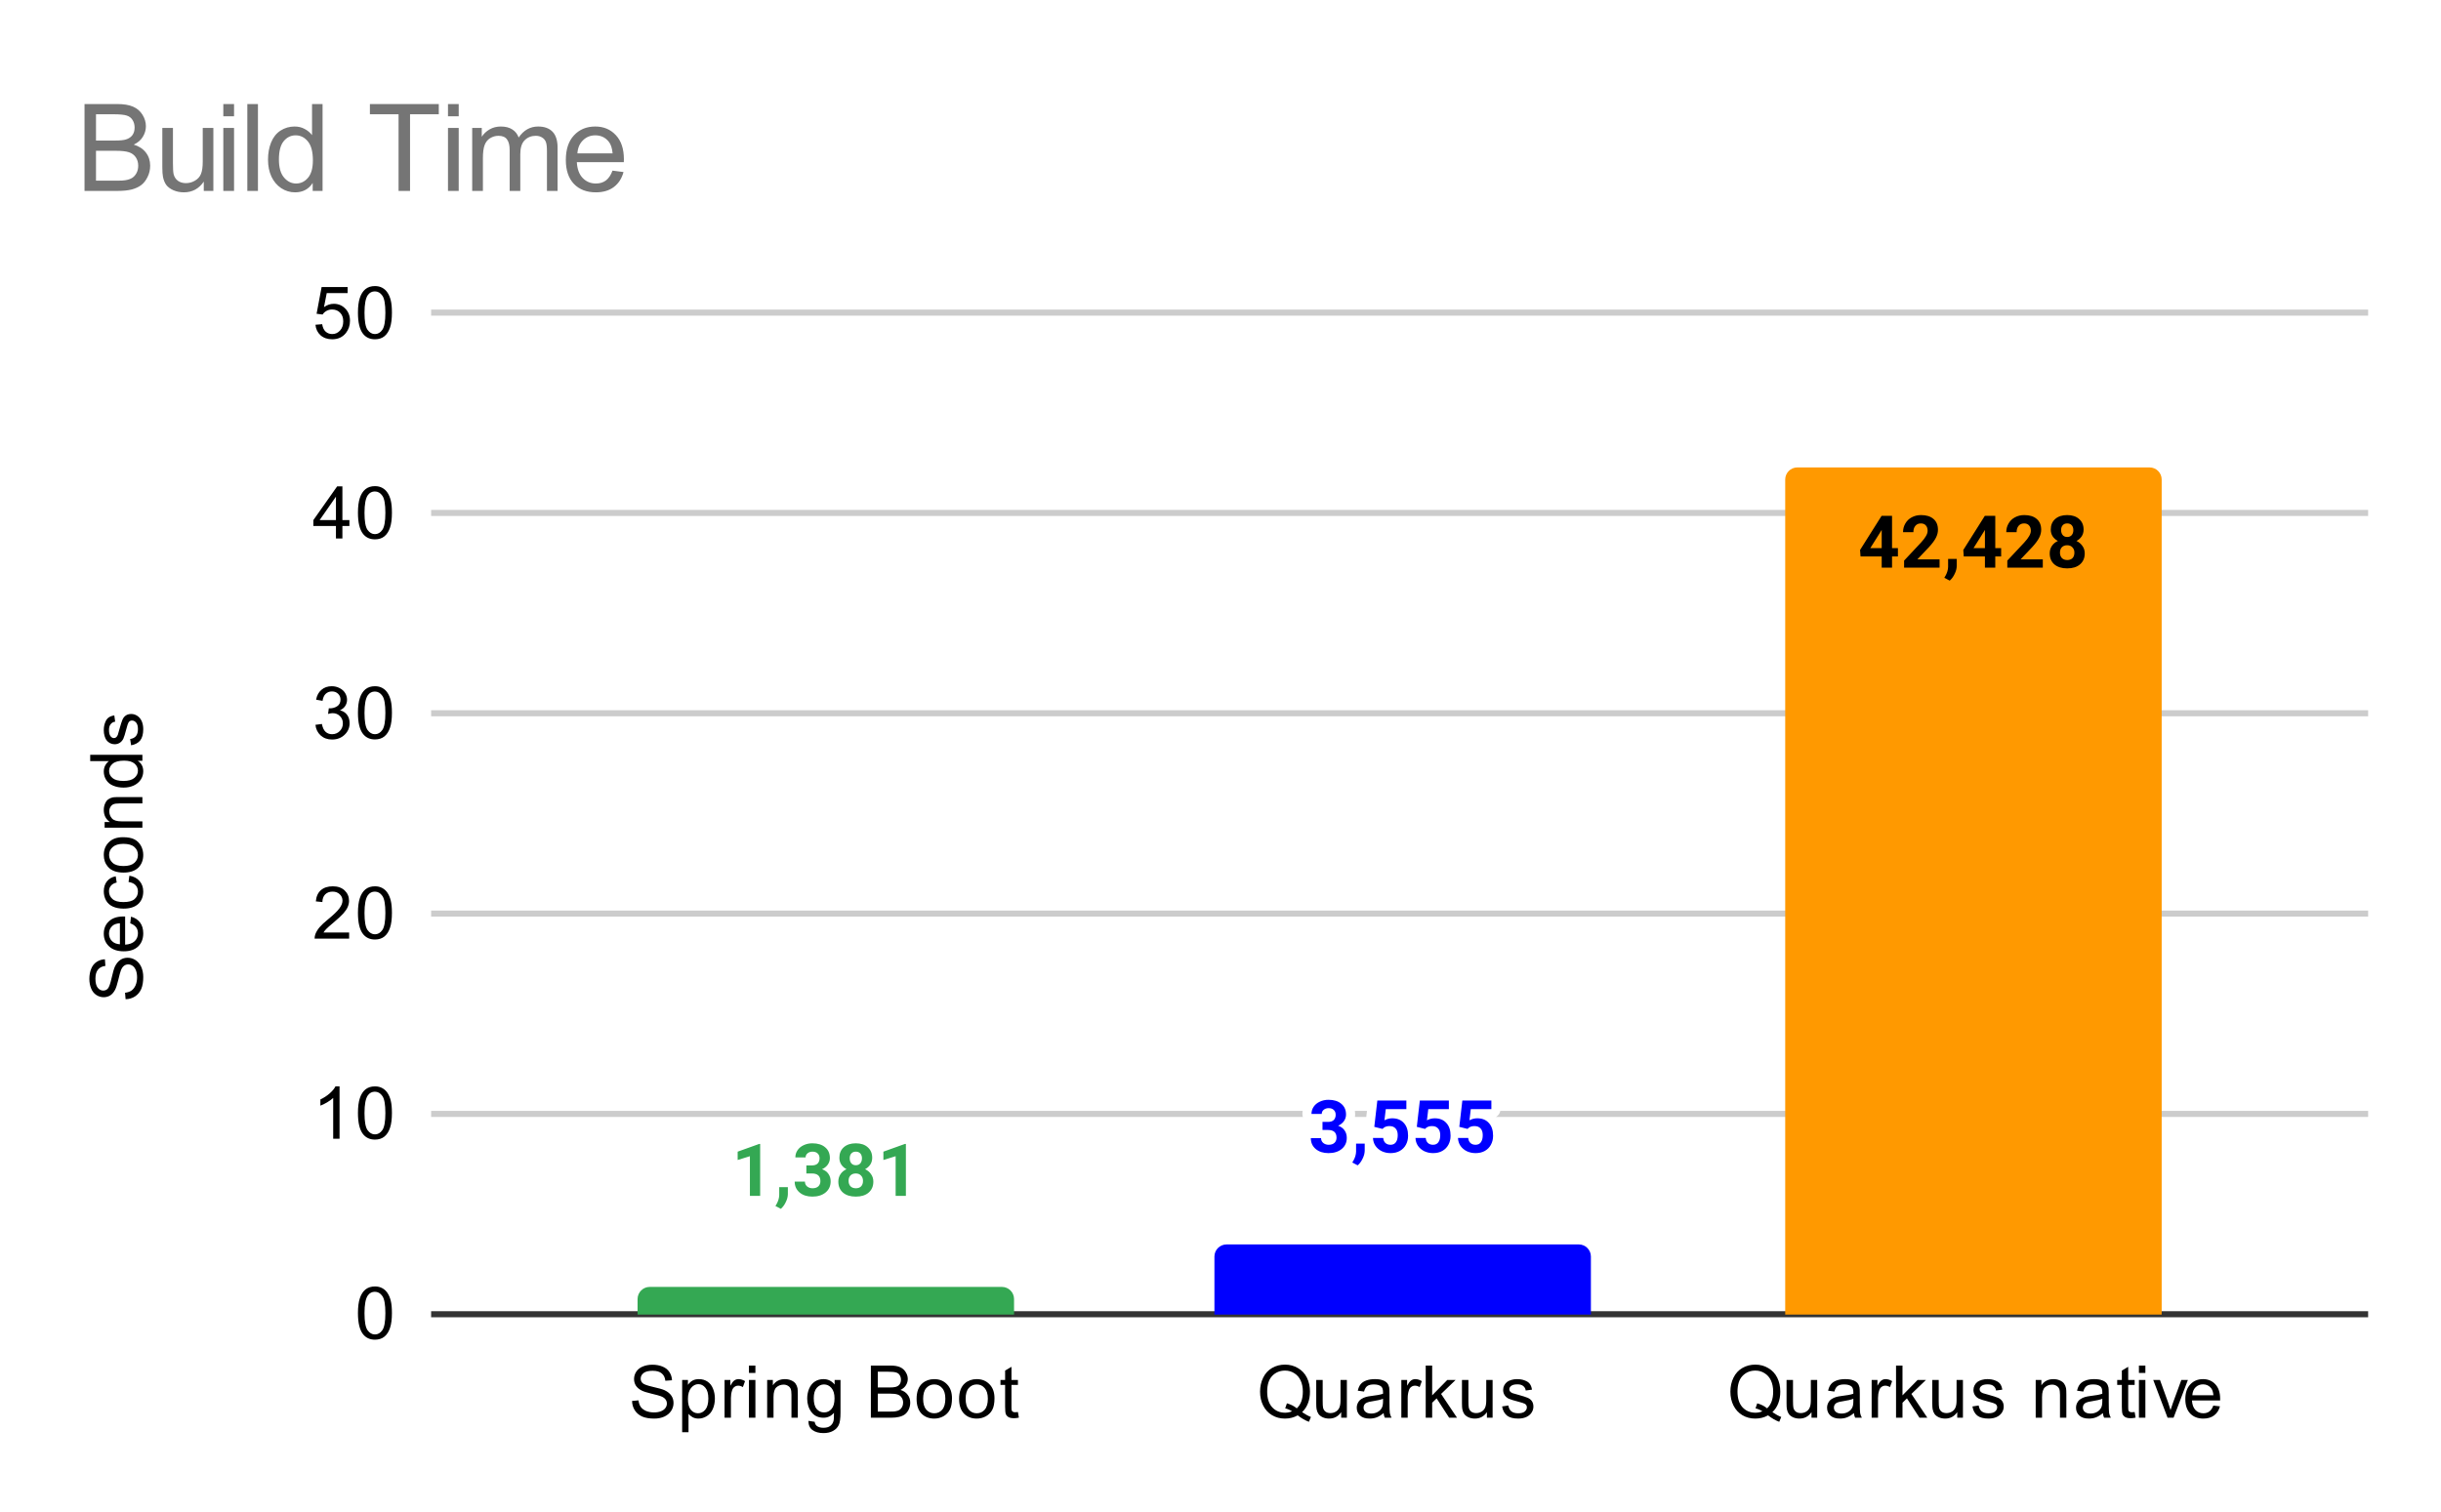 <svg version="1.1" viewBox="0.0 0.0 402.0 249.0" fill="none" stroke="none" stroke-linecap="square" stroke-miterlimit="10" width="402" height="249" xmlns:xlink="http://www.w3.org/1999/xlink" xmlns="http://www.w3.org/2000/svg"><path fill="#ffffff" d="M0 0L402.0 0L402.0 249.0L0 249.0L0 0Z" fill-rule="nonzero"/><path stroke="#333333" stroke-width="1.0" stroke-linecap="butt" d="M71.5 216.5L389.5 216.5" fill-rule="nonzero"/><path stroke="#cccccc" stroke-width="1.0" stroke-linecap="butt" d="M71.5 183.5L389.5 183.5" fill-rule="nonzero"/><path stroke="#cccccc" stroke-width="1.0" stroke-linecap="butt" d="M71.5 150.5L389.5 150.5" fill-rule="nonzero"/><path stroke="#cccccc" stroke-width="1.0" stroke-linecap="butt" d="M71.5 117.5L389.5 117.5" fill-rule="nonzero"/><path stroke="#cccccc" stroke-width="1.0" stroke-linecap="butt" d="M71.5 84.5L389.5 84.5" fill-rule="nonzero"/><path stroke="#cccccc" stroke-width="1.0" stroke-linecap="butt" d="M71.5 51.5L389.5 51.5" fill-rule="nonzero"/><clipPath id="id_0"><path d="M71.45 51.75L389.55 51.75L389.55 216.55L71.45 216.55L71.45 51.75Z" clip-rule="nonzero"/></clipPath><path stroke="#000000" stroke-width="2.0" stroke-linecap="butt" stroke-opacity="0.0" clip-path="url(#id_0)" d="M167.0 217.0L105.0 217.0L105.0 214.0C105.0 212.895 105.895 212.0 107.0 212.0L165.0 212.0C166.105 212.0 167.0 212.895 167.0 214.0Z" fill-rule="nonzero"/><path fill="#34a853" clip-path="url(#id_0)" d="M167.0 217.0L105.0 217.0L105.0 214.0C105.0 212.895 105.895 212.0 107.0 212.0L165.0 212.0C166.105 212.0 167.0 212.895 167.0 214.0Z" fill-rule="nonzero"/><path stroke="#000000" stroke-width="2.0" stroke-linecap="butt" stroke-opacity="0.0" clip-path="url(#id_0)" d="M262.0 217.0L200.0 217.0L200.0 207.0C200.0 205.895 200.895 205.0 202.0 205.0L260.0 205.0C261.105 205.0 262.0 205.895 262.0 207.0Z" fill-rule="nonzero"/><path fill="#0000ff" clip-path="url(#id_0)" d="M262.0 217.0L200.0 217.0L200.0 207.0C200.0 205.895 200.895 205.0 202.0 205.0L260.0 205.0C261.105 205.0 262.0 205.895 262.0 207.0Z" fill-rule="nonzero"/><path stroke="#000000" stroke-width="2.0" stroke-linecap="butt" stroke-opacity="0.0" clip-path="url(#id_0)" d="M356.0 217.0L294.0 217.0L294.0 79.0C294.0 77.895 294.895 77.0 296.0 77.0L354.0 77.0C355.105 77.0 356.0 77.895 356.0 79.0Z" fill-rule="nonzero"/><path fill="#ff9900" clip-path="url(#id_0)" d="M356.0 217.0L294.0 217.0L294.0 79.0C294.0 77.895 294.895 77.0 296.0 77.0L354.0 77.0C355.105 77.0 356.0 77.895 356.0 79.0Z" fill-rule="nonzero"/><path stroke="#ffffff" stroke-width="3.0" stroke-linejoin="round" stroke-linecap="round" d="M125.188 196.998L123.5 196.998L123.5 190.467L121.484 191.092L121.484 189.717L125.016 188.451L125.188 188.451L125.188 196.998ZM128.594 199.139L127.703 198.67L127.922 198.295Q128.312 197.576 128.328 196.873L128.328 195.561L129.75 195.561L129.75 196.733Q129.734 197.373 129.406 198.029Q129.094 198.701 128.594 199.139ZM132.797 191.983L133.703 191.983Q134.344 191.983 134.656 191.67Q134.969 191.342 134.969 190.811Q134.969 190.295 134.656 190.014Q134.359 189.717 133.812 189.717Q133.328 189.717 133.0 189.983Q132.672 190.248 132.672 190.67L130.984 190.67Q130.984 190.014 131.344 189.483Q131.703 188.951 132.344 188.654Q133.0 188.342 133.781 188.342Q135.125 188.342 135.891 188.998Q136.672 189.639 136.672 190.779Q136.672 191.373 136.312 191.873Q135.953 192.358 135.375 192.608Q136.094 192.873 136.438 193.389Q136.797 193.904 136.797 194.608Q136.797 195.748 135.969 196.436Q135.141 197.123 133.781 197.123Q132.5 197.123 131.688 196.451Q130.875 195.764 130.875 194.654L132.562 194.654Q132.562 195.139 132.922 195.451Q133.297 195.748 133.812 195.748Q134.422 195.748 134.766 195.436Q135.109 195.108 135.109 194.576Q135.109 193.311 133.703 193.311L132.797 193.311L132.797 191.983ZM143.641 190.733Q143.641 191.358 143.328 191.842Q143.016 192.311 142.469 192.608Q143.094 192.904 143.453 193.436Q143.828 193.951 143.828 194.654Q143.828 195.795 143.047 196.467Q142.281 197.123 140.938 197.123Q139.609 197.123 138.828 196.467Q138.062 195.795 138.062 194.654Q138.062 193.951 138.422 193.42Q138.781 192.889 139.406 192.608Q138.859 192.311 138.547 191.842Q138.234 191.358 138.234 190.733Q138.234 189.639 138.953 188.998Q139.688 188.342 140.938 188.342Q142.188 188.342 142.906 188.998Q143.641 189.639 143.641 190.733ZM142.125 194.529Q142.125 193.983 141.797 193.654Q141.484 193.311 140.938 193.311Q140.391 193.311 140.062 193.639Q139.75 193.967 139.75 194.529Q139.75 195.076 140.062 195.42Q140.391 195.748 140.953 195.748Q141.5 195.748 141.812 195.436Q142.125 195.108 142.125 194.529ZM141.953 190.811Q141.953 190.311 141.688 190.014Q141.422 189.717 140.938 189.717Q140.469 189.717 140.203 190.014Q139.938 190.295 139.938 190.811Q139.938 191.326 140.203 191.639Q140.469 191.951 140.938 191.951Q141.422 191.951 141.688 191.639Q141.953 191.326 141.953 190.811ZM149.188 196.998L147.5 196.998L147.5 190.467L145.484 191.092L145.484 189.717L149.016 188.451L149.188 188.451L149.188 196.998Z" fill-rule="nonzero"/><path fill="#34a853" d="M125.188 196.998L123.5 196.998L123.5 190.467L121.484 191.092L121.484 189.717L125.016 188.451L125.188 188.451L125.188 196.998ZM128.594 199.139L127.703 198.67L127.922 198.295Q128.312 197.576 128.328 196.873L128.328 195.561L129.75 195.561L129.75 196.733Q129.734 197.373 129.406 198.029Q129.094 198.701 128.594 199.139ZM132.797 191.983L133.703 191.983Q134.344 191.983 134.656 191.67Q134.969 191.342 134.969 190.811Q134.969 190.295 134.656 190.014Q134.359 189.717 133.812 189.717Q133.328 189.717 133.0 189.983Q132.672 190.248 132.672 190.67L130.984 190.67Q130.984 190.014 131.344 189.483Q131.703 188.951 132.344 188.654Q133.0 188.342 133.781 188.342Q135.125 188.342 135.891 188.998Q136.672 189.639 136.672 190.779Q136.672 191.373 136.312 191.873Q135.953 192.358 135.375 192.608Q136.094 192.873 136.438 193.389Q136.797 193.904 136.797 194.608Q136.797 195.748 135.969 196.436Q135.141 197.123 133.781 197.123Q132.5 197.123 131.688 196.451Q130.875 195.764 130.875 194.654L132.562 194.654Q132.562 195.139 132.922 195.451Q133.297 195.748 133.812 195.748Q134.422 195.748 134.766 195.436Q135.109 195.108 135.109 194.576Q135.109 193.311 133.703 193.311L132.797 193.311L132.797 191.983ZM143.641 190.733Q143.641 191.358 143.328 191.842Q143.016 192.311 142.469 192.608Q143.094 192.904 143.453 193.436Q143.828 193.951 143.828 194.654Q143.828 195.795 143.047 196.467Q142.281 197.123 140.938 197.123Q139.609 197.123 138.828 196.467Q138.062 195.795 138.062 194.654Q138.062 193.951 138.422 193.42Q138.781 192.889 139.406 192.608Q138.859 192.311 138.547 191.842Q138.234 191.358 138.234 190.733Q138.234 189.639 138.953 188.998Q139.688 188.342 140.938 188.342Q142.188 188.342 142.906 188.998Q143.641 189.639 143.641 190.733ZM142.125 194.529Q142.125 193.983 141.797 193.654Q141.484 193.311 140.938 193.311Q140.391 193.311 140.062 193.639Q139.75 193.967 139.75 194.529Q139.75 195.076 140.062 195.42Q140.391 195.748 140.953 195.748Q141.5 195.748 141.812 195.436Q142.125 195.108 142.125 194.529ZM141.953 190.811Q141.953 190.311 141.688 190.014Q141.422 189.717 140.938 189.717Q140.469 189.717 140.203 190.014Q139.938 190.295 139.938 190.811Q139.938 191.326 140.203 191.639Q140.469 191.951 140.938 191.951Q141.422 191.951 141.688 191.639Q141.953 191.326 141.953 190.811ZM149.188 196.998L147.5 196.998L147.5 190.467L145.484 191.092L145.484 189.717L149.016 188.451L149.188 188.451L149.188 196.998Z" fill-rule="nonzero"/><path stroke="#ffffff" stroke-width="3.0" stroke-linejoin="round" stroke-linecap="round" d="M217.797 184.817L218.703 184.817Q219.344 184.817 219.656 184.505Q219.969 184.176 219.969 183.645Q219.969 183.13 219.656 182.848Q219.359 182.551 218.812 182.551Q218.328 182.551 218.0 182.817Q217.672 183.083 217.672 183.505L215.984 183.505Q215.984 182.848 216.344 182.317Q216.703 181.786 217.344 181.489Q218.0 181.176 218.781 181.176Q220.125 181.176 220.891 181.833Q221.672 182.473 221.672 183.614Q221.672 184.208 221.312 184.708Q220.953 185.192 220.375 185.442Q221.094 185.708 221.438 186.223Q221.797 186.739 221.797 187.442Q221.797 188.583 220.969 189.27Q220.141 189.958 218.781 189.958Q217.5 189.958 216.688 189.286Q215.875 188.598 215.875 187.489L217.562 187.489Q217.562 187.973 217.922 188.286Q218.297 188.583 218.812 188.583Q219.422 188.583 219.766 188.27Q220.109 187.942 220.109 187.411Q220.109 186.145 218.703 186.145L217.797 186.145L217.797 184.817ZM223.594 191.973L222.703 191.505L222.922 191.13Q223.312 190.411 223.328 189.708L223.328 188.395L224.75 188.395L224.75 189.567Q224.734 190.208 224.406 190.864Q224.094 191.536 223.594 191.973ZM226.328 185.63L226.828 181.301L231.609 181.301L231.609 182.708L228.219 182.708L228.0 184.551Q228.609 184.223 229.281 184.223Q230.5 184.223 231.188 184.989Q231.891 185.739 231.891 187.098Q231.891 187.926 231.531 188.583Q231.188 189.223 230.531 189.598Q229.891 189.958 229.0 189.958Q228.234 189.958 227.562 189.645Q226.906 189.317 226.516 188.755Q226.141 188.192 226.109 187.458L227.797 187.458Q227.844 187.989 228.156 188.286Q228.484 188.583 229.0 188.583Q229.578 188.583 229.875 188.176Q230.188 187.755 230.188 187.005Q230.188 186.27 229.828 185.895Q229.484 185.505 228.828 185.505Q228.219 185.505 227.844 185.817L227.688 185.973L226.328 185.63ZM233.328 185.63L233.828 181.301L238.609 181.301L238.609 182.708L235.219 182.708L235.0 184.551Q235.609 184.223 236.281 184.223Q237.5 184.223 238.188 184.989Q238.891 185.739 238.891 187.098Q238.891 187.926 238.531 188.583Q238.188 189.223 237.531 189.598Q236.891 189.958 236.0 189.958Q235.234 189.958 234.562 189.645Q233.906 189.317 233.516 188.755Q233.141 188.192 233.109 187.458L234.797 187.458Q234.844 187.989 235.156 188.286Q235.484 188.583 236.0 188.583Q236.578 188.583 236.875 188.176Q237.188 187.755 237.188 187.005Q237.188 186.27 236.828 185.895Q236.484 185.505 235.828 185.505Q235.219 185.505 234.844 185.817L234.688 185.973L233.328 185.63ZM240.328 185.63L240.828 181.301L245.609 181.301L245.609 182.708L242.219 182.708L242.0 184.551Q242.609 184.223 243.281 184.223Q244.5 184.223 245.188 184.989Q245.891 185.739 245.891 187.098Q245.891 187.926 245.531 188.583Q245.188 189.223 244.531 189.598Q243.891 189.958 243.0 189.958Q242.234 189.958 241.562 189.645Q240.906 189.317 240.516 188.755Q240.141 188.192 240.109 187.458L241.797 187.458Q241.844 187.989 242.156 188.286Q242.484 188.583 243.0 188.583Q243.578 188.583 243.875 188.176Q244.188 187.755 244.188 187.005Q244.188 186.27 243.828 185.895Q243.484 185.505 242.828 185.505Q242.219 185.505 241.844 185.817L241.688 185.973L240.328 185.63Z" fill-rule="nonzero"/><path fill="#0000ff" d="M217.797 184.817L218.703 184.817Q219.344 184.817 219.656 184.505Q219.969 184.176 219.969 183.645Q219.969 183.13 219.656 182.848Q219.359 182.551 218.812 182.551Q218.328 182.551 218.0 182.817Q217.672 183.083 217.672 183.505L215.984 183.505Q215.984 182.848 216.344 182.317Q216.703 181.786 217.344 181.489Q218.0 181.176 218.781 181.176Q220.125 181.176 220.891 181.833Q221.672 182.473 221.672 183.614Q221.672 184.208 221.312 184.708Q220.953 185.192 220.375 185.442Q221.094 185.708 221.438 186.223Q221.797 186.739 221.797 187.442Q221.797 188.583 220.969 189.27Q220.141 189.958 218.781 189.958Q217.5 189.958 216.688 189.286Q215.875 188.598 215.875 187.489L217.562 187.489Q217.562 187.973 217.922 188.286Q218.297 188.583 218.812 188.583Q219.422 188.583 219.766 188.27Q220.109 187.942 220.109 187.411Q220.109 186.145 218.703 186.145L217.797 186.145L217.797 184.817ZM223.594 191.973L222.703 191.505L222.922 191.13Q223.312 190.411 223.328 189.708L223.328 188.395L224.75 188.395L224.75 189.567Q224.734 190.208 224.406 190.864Q224.094 191.536 223.594 191.973ZM226.328 185.63L226.828 181.301L231.609 181.301L231.609 182.708L228.219 182.708L228.0 184.551Q228.609 184.223 229.281 184.223Q230.5 184.223 231.188 184.989Q231.891 185.739 231.891 187.098Q231.891 187.926 231.531 188.583Q231.188 189.223 230.531 189.598Q229.891 189.958 229.0 189.958Q228.234 189.958 227.562 189.645Q226.906 189.317 226.516 188.755Q226.141 188.192 226.109 187.458L227.797 187.458Q227.844 187.989 228.156 188.286Q228.484 188.583 229.0 188.583Q229.578 188.583 229.875 188.176Q230.188 187.755 230.188 187.005Q230.188 186.27 229.828 185.895Q229.484 185.505 228.828 185.505Q228.219 185.505 227.844 185.817L227.688 185.973L226.328 185.63ZM233.328 185.63L233.828 181.301L238.609 181.301L238.609 182.708L235.219 182.708L235.0 184.551Q235.609 184.223 236.281 184.223Q237.5 184.223 238.188 184.989Q238.891 185.739 238.891 187.098Q238.891 187.926 238.531 188.583Q238.188 189.223 237.531 189.598Q236.891 189.958 236.0 189.958Q235.234 189.958 234.562 189.645Q233.906 189.317 233.516 188.755Q233.141 188.192 233.109 187.458L234.797 187.458Q234.844 187.989 235.156 188.286Q235.484 188.583 236.0 188.583Q236.578 188.583 236.875 188.176Q237.188 187.755 237.188 187.005Q237.188 186.27 236.828 185.895Q236.484 185.505 235.828 185.505Q235.219 185.505 234.844 185.817L234.688 185.973L233.328 185.63ZM240.328 185.63L240.828 181.301L245.609 181.301L245.609 182.708L242.219 182.708L242.0 184.551Q242.609 184.223 243.281 184.223Q244.5 184.223 245.188 184.989Q245.891 185.739 245.891 187.098Q245.891 187.926 245.531 188.583Q245.188 189.223 244.531 189.598Q243.891 189.958 243.0 189.958Q242.234 189.958 241.562 189.645Q240.906 189.317 240.516 188.755Q240.141 188.192 240.109 187.458L241.797 187.458Q241.844 187.989 242.156 188.286Q242.484 188.583 243.0 188.583Q243.578 188.583 243.875 188.176Q244.188 187.755 244.188 187.005Q244.188 186.27 243.828 185.895Q243.484 185.505 242.828 185.505Q242.219 185.505 241.844 185.817L241.688 185.973L240.328 185.63Z" fill-rule="nonzero"/><path stroke="#ff9900" stroke-width="3.0" stroke-linejoin="round" stroke-linecap="round" d="M311.594 90.289L312.562 90.289L312.562 91.664L311.594 91.664L311.594 93.507L309.891 93.507L309.891 91.664L306.406 91.664L306.328 90.601L309.875 84.976L311.594 84.976L311.594 90.289ZM308.016 90.289L309.891 90.289L309.891 87.289L309.781 87.476L308.016 90.289ZM319.422 93.507L313.578 93.507L313.578 92.351L316.344 89.398Q316.906 88.789 317.172 88.32Q317.453 87.851 317.453 87.445Q317.453 86.867 317.156 86.554Q316.875 86.226 316.344 86.226Q315.766 86.226 315.438 86.617Q315.109 87.007 315.109 87.664L313.406 87.664Q313.406 86.882 313.781 86.242Q314.156 85.585 314.828 85.226Q315.516 84.851 316.375 84.851Q317.688 84.851 318.422 85.492Q319.156 86.117 319.156 87.273Q319.156 87.914 318.828 88.57Q318.5 89.226 317.703 90.101L315.766 92.148L319.422 92.148L319.422 93.507ZM321.094 95.648L320.203 95.179L320.422 94.804Q320.812 94.085 320.828 93.382L320.828 92.07L322.25 92.07L322.25 93.242Q322.234 93.882 321.906 94.539Q321.594 95.21 321.094 95.648ZM328.594 90.289L329.562 90.289L329.562 91.664L328.594 91.664L328.594 93.507L326.891 93.507L326.891 91.664L323.406 91.664L323.328 90.601L326.875 84.976L328.594 84.976L328.594 90.289ZM325.016 90.289L326.891 90.289L326.891 87.289L326.781 87.476L325.016 90.289ZM336.422 93.507L330.578 93.507L330.578 92.351L333.344 89.398Q333.906 88.789 334.172 88.32Q334.453 87.851 334.453 87.445Q334.453 86.867 334.156 86.554Q333.875 86.226 333.344 86.226Q332.766 86.226 332.438 86.617Q332.109 87.007 332.109 87.664L330.406 87.664Q330.406 86.882 330.781 86.242Q331.156 85.585 331.828 85.226Q332.516 84.851 333.375 84.851Q334.688 84.851 335.422 85.492Q336.156 86.117 336.156 87.273Q336.156 87.914 335.828 88.57Q335.5 89.226 334.703 90.101L332.766 92.148L336.422 92.148L336.422 93.507ZM343.141 87.242Q343.141 87.867 342.828 88.351Q342.516 88.82 341.969 89.117Q342.594 89.414 342.953 89.945Q343.328 90.46 343.328 91.164Q343.328 92.304 342.547 92.976Q341.781 93.632 340.438 93.632Q339.109 93.632 338.328 92.976Q337.562 92.304 337.562 91.164Q337.562 90.46 337.922 89.929Q338.281 89.398 338.906 89.117Q338.359 88.82 338.047 88.351Q337.734 87.867 337.734 87.242Q337.734 86.148 338.453 85.507Q339.188 84.851 340.438 84.851Q341.688 84.851 342.406 85.507Q343.141 86.148 343.141 87.242ZM341.625 91.039Q341.625 90.492 341.297 90.164Q340.984 89.82 340.438 89.82Q339.891 89.82 339.562 90.148Q339.25 90.476 339.25 91.039Q339.25 91.585 339.562 91.929Q339.891 92.257 340.453 92.257Q341.0 92.257 341.312 91.945Q341.625 91.617 341.625 91.039ZM341.453 87.32Q341.453 86.82 341.188 86.523Q340.922 86.226 340.438 86.226Q339.969 86.226 339.703 86.523Q339.438 86.804 339.438 87.32Q339.438 87.835 339.703 88.148Q339.969 88.46 340.438 88.46Q340.922 88.46 341.188 88.148Q341.453 87.835 341.453 87.32Z" fill-rule="nonzero"/><path fill="#000000" d="M311.594 90.289L312.562 90.289L312.562 91.664L311.594 91.664L311.594 93.507L309.891 93.507L309.891 91.664L306.406 91.664L306.328 90.601L309.875 84.976L311.594 84.976L311.594 90.289ZM308.016 90.289L309.891 90.289L309.891 87.289L309.781 87.476L308.016 90.289ZM319.422 93.507L313.578 93.507L313.578 92.351L316.344 89.398Q316.906 88.789 317.172 88.32Q317.453 87.851 317.453 87.445Q317.453 86.867 317.156 86.554Q316.875 86.226 316.344 86.226Q315.766 86.226 315.438 86.617Q315.109 87.007 315.109 87.664L313.406 87.664Q313.406 86.882 313.781 86.242Q314.156 85.585 314.828 85.226Q315.516 84.851 316.375 84.851Q317.688 84.851 318.422 85.492Q319.156 86.117 319.156 87.273Q319.156 87.914 318.828 88.57Q318.5 89.226 317.703 90.101L315.766 92.148L319.422 92.148L319.422 93.507ZM321.094 95.648L320.203 95.179L320.422 94.804Q320.812 94.085 320.828 93.382L320.828 92.07L322.25 92.07L322.25 93.242Q322.234 93.882 321.906 94.539Q321.594 95.21 321.094 95.648ZM328.594 90.289L329.562 90.289L329.562 91.664L328.594 91.664L328.594 93.507L326.891 93.507L326.891 91.664L323.406 91.664L323.328 90.601L326.875 84.976L328.594 84.976L328.594 90.289ZM325.016 90.289L326.891 90.289L326.891 87.289L326.781 87.476L325.016 90.289ZM336.422 93.507L330.578 93.507L330.578 92.351L333.344 89.398Q333.906 88.789 334.172 88.32Q334.453 87.851 334.453 87.445Q334.453 86.867 334.156 86.554Q333.875 86.226 333.344 86.226Q332.766 86.226 332.438 86.617Q332.109 87.007 332.109 87.664L330.406 87.664Q330.406 86.882 330.781 86.242Q331.156 85.585 331.828 85.226Q332.516 84.851 333.375 84.851Q334.688 84.851 335.422 85.492Q336.156 86.117 336.156 87.273Q336.156 87.914 335.828 88.57Q335.5 89.226 334.703 90.101L332.766 92.148L336.422 92.148L336.422 93.507ZM343.141 87.242Q343.141 87.867 342.828 88.351Q342.516 88.82 341.969 89.117Q342.594 89.414 342.953 89.945Q343.328 90.46 343.328 91.164Q343.328 92.304 342.547 92.976Q341.781 93.632 340.438 93.632Q339.109 93.632 338.328 92.976Q337.562 92.304 337.562 91.164Q337.562 90.46 337.922 89.929Q338.281 89.398 338.906 89.117Q338.359 88.82 338.047 88.351Q337.734 87.867 337.734 87.242Q337.734 86.148 338.453 85.507Q339.188 84.851 340.438 84.851Q341.688 84.851 342.406 85.507Q343.141 86.148 343.141 87.242ZM341.625 91.039Q341.625 90.492 341.297 90.164Q340.984 89.82 340.438 89.82Q339.891 89.82 339.562 90.148Q339.25 90.476 339.25 91.039Q339.25 91.585 339.562 91.929Q339.891 92.257 340.453 92.257Q341.0 92.257 341.312 91.945Q341.625 91.617 341.625 91.039ZM341.453 87.32Q341.453 86.82 341.188 86.523Q340.922 86.226 340.438 86.226Q339.969 86.226 339.703 86.523Q339.438 86.804 339.438 87.32Q339.438 87.835 339.703 88.148Q339.969 88.46 340.438 88.46Q340.922 88.46 341.188 88.148Q341.453 87.835 341.453 87.32Z" fill-rule="nonzero"/><path fill="#000000" d="M20.684 164.603L20.591 163.541Q21.247 163.463 21.653 163.181Q22.059 162.9 22.325 162.322Q22.575 161.728 22.575 160.994Q22.575 160.353 22.388 159.853Q22.184 159.353 21.856 159.119Q21.513 158.869 21.122 158.869Q20.716 158.869 20.419 159.103Q20.106 159.338 19.903 159.869Q19.763 160.228 19.481 161.416Q19.2 162.588 18.95 163.056Q18.622 163.681 18.153 163.978Q17.669 164.275 17.075 164.275Q16.434 164.275 15.872 163.916Q15.294 163.541 15.013 162.838Q14.716 162.119 14.716 161.259Q14.716 160.306 15.028 159.572Q15.325 158.838 15.934 158.447Q16.528 158.056 17.278 158.025L17.356 159.119Q16.544 159.213 16.138 159.728Q15.716 160.228 15.716 161.213Q15.716 162.244 16.091 162.713Q16.466 163.181 16.997 163.181Q17.466 163.181 17.763 162.853Q18.059 162.525 18.372 161.15Q18.684 159.759 18.919 159.244Q19.278 158.494 19.809 158.134Q20.325 157.775 21.028 157.775Q21.716 157.775 22.325 158.166Q22.919 158.556 23.263 159.291Q23.591 160.025 23.591 160.947Q23.591 162.119 23.263 162.916Q22.919 163.697 22.231 164.15Q21.544 164.588 20.684 164.603ZM21.45 152.103L21.575 151.009Q22.528 151.259 23.059 151.963Q23.591 152.666 23.591 153.744Q23.591 155.103 22.747 155.916Q21.903 156.713 20.388 156.713Q18.825 156.713 17.966 155.9Q17.091 155.088 17.091 153.806Q17.091 152.556 17.934 151.775Q18.778 150.978 20.325 150.978Q20.419 150.978 20.606 150.978L20.606 155.619Q21.638 155.556 22.184 155.041Q22.716 154.525 22.716 153.744Q22.716 153.166 22.419 152.759Q22.106 152.338 21.45 152.103ZM19.747 155.556L19.747 152.088Q18.95 152.15 18.559 152.478Q17.95 152.994 17.95 153.791Q17.95 154.525 18.434 155.025Q18.919 155.509 19.747 155.556ZM21.169 145.291L21.309 144.259Q22.372 144.431 22.981 145.134Q23.591 145.838 23.591 146.853Q23.591 148.134 22.763 148.916Q21.919 149.681 20.356 149.681Q19.356 149.681 18.606 149.353Q17.841 149.009 17.466 148.338Q17.091 147.65 17.091 146.838Q17.091 145.838 17.606 145.197Q18.106 144.541 19.059 144.353L19.216 145.384Q18.591 145.525 18.278 145.9Q17.95 146.275 17.95 146.806Q17.95 147.603 18.528 148.103Q19.091 148.603 20.325 148.603Q21.591 148.603 22.153 148.119Q22.716 147.634 22.716 146.869Q22.716 146.244 22.341 145.838Q21.966 145.416 21.169 145.291ZM20.341 143.744Q18.606 143.744 17.778 142.791Q17.091 141.994 17.091 140.838Q17.091 139.556 17.934 138.744Q18.763 137.916 20.247 137.916Q21.45 137.916 22.138 138.275Q22.825 138.634 23.216 139.338Q23.591 140.025 23.591 140.838Q23.591 142.134 22.763 142.947Q21.919 143.744 20.341 143.744ZM20.341 142.666Q21.528 142.666 22.122 142.15Q22.716 141.619 22.716 140.838Q22.716 140.041 22.122 139.525Q21.528 139.009 20.309 139.009Q19.153 139.009 18.559 139.541Q17.966 140.056 17.966 140.838Q17.966 141.619 18.559 142.15Q19.138 142.666 20.341 142.666ZM23.45 136.353L17.231 136.353L17.231 135.416L18.106 135.416Q17.091 134.728 17.091 133.431Q17.091 132.869 17.294 132.4Q17.497 131.916 17.825 131.681Q18.153 131.447 18.591 131.353Q18.888 131.306 19.622 131.306L23.45 131.306L23.45 132.353L19.669 132.353Q19.013 132.353 18.7 132.478Q18.388 132.603 18.2 132.916Q17.997 133.228 17.997 133.65Q17.997 134.322 18.434 134.822Q18.856 135.306 20.044 135.306L23.45 135.306L23.45 136.353ZM23.45 125.322L22.669 125.322Q23.591 125.916 23.591 127.056Q23.591 127.806 23.184 128.431Q22.763 129.056 22.028 129.4Q21.294 129.744 20.341 129.744Q19.419 129.744 18.653 129.431Q17.888 129.119 17.497 128.494Q17.091 127.869 17.091 127.103Q17.091 126.541 17.325 126.103Q17.559 125.666 17.934 125.384L14.856 125.384L14.856 124.338L23.45 124.338L23.45 125.322ZM20.341 128.65Q21.544 128.65 22.138 128.15Q22.716 127.65 22.716 126.963Q22.716 126.275 22.153 125.791Q21.591 125.306 20.434 125.306Q19.153 125.306 18.559 125.806Q17.966 126.291 17.966 127.009Q17.966 127.713 18.544 128.181Q19.106 128.65 20.341 128.65ZM21.591 122.775L21.434 121.744Q22.059 121.65 22.388 121.259Q22.716 120.853 22.716 120.119Q22.716 119.4 22.434 119.056Q22.138 118.697 21.731 118.697Q21.372 118.697 21.169 119.009Q21.028 119.228 20.809 120.087Q20.513 121.244 20.309 121.697Q20.091 122.134 19.716 122.369Q19.341 122.603 18.872 122.603Q18.466 122.603 18.106 122.416Q17.747 122.228 17.513 121.9Q17.341 121.65 17.216 121.228Q17.091 120.806 17.091 120.306Q17.091 119.587 17.309 119.041Q17.513 118.478 17.872 118.212Q18.231 117.947 18.825 117.853L18.966 118.884Q18.497 118.947 18.231 119.291Q17.95 119.619 17.95 120.244Q17.95 120.962 18.2 121.275Q18.434 121.588 18.763 121.588Q18.966 121.588 19.122 121.463Q19.294 121.322 19.403 121.056Q19.466 120.9 19.669 120.119Q19.981 118.994 20.169 118.556Q20.356 118.119 20.716 117.869Q21.075 117.619 21.622 117.619Q22.153 117.619 22.622 117.931Q23.075 118.228 23.341 118.806Q23.591 119.384 23.591 120.119Q23.591 121.338 23.091 121.978Q22.575 122.603 21.591 122.775Z" fill-rule="nonzero"/><path fill="#000000" d="M58.95 216.316Q58.95 214.784 59.263 213.863Q59.575 212.925 60.184 212.425Q60.809 211.925 61.747 211.925Q62.434 211.925 62.95 212.206Q63.481 212.488 63.825 213.019Q64.169 213.534 64.356 214.284Q64.544 215.034 64.544 216.316Q64.544 217.831 64.231 218.753Q63.934 219.675 63.309 220.191Q62.7 220.691 61.747 220.691Q60.513 220.691 59.794 219.8Q58.95 218.738 58.95 216.316ZM60.028 216.316Q60.028 218.425 60.528 219.128Q61.028 219.831 61.747 219.831Q62.481 219.831 62.966 219.128Q63.466 218.425 63.466 216.316Q63.466 214.191 62.966 213.503Q62.481 212.8 61.731 212.8Q61.013 212.8 60.575 213.409Q60.028 214.191 60.028 216.316Z" fill-rule="nonzero"/><path fill="#000000" d="M55.919 187.59L54.872 187.59L54.872 180.871Q54.481 181.231 53.856 181.606Q53.247 181.965 52.763 182.137L52.763 181.121Q53.638 180.699 54.294 180.121Q54.966 179.528 55.247 178.965L55.919 178.965L55.919 187.59ZM58.95 183.356Q58.95 181.824 59.263 180.903Q59.575 179.965 60.184 179.465Q60.809 178.965 61.747 178.965Q62.434 178.965 62.95 179.246Q63.481 179.528 63.825 180.059Q64.169 180.574 64.356 181.324Q64.544 182.074 64.544 183.356Q64.544 184.871 64.231 185.793Q63.934 186.715 63.309 187.231Q62.7 187.731 61.747 187.731Q60.513 187.731 59.794 186.84Q58.95 185.778 58.95 183.356ZM60.028 183.356Q60.028 185.465 60.528 186.168Q61.028 186.871 61.747 186.871Q62.481 186.871 62.966 186.168Q63.466 185.465 63.466 183.356Q63.466 181.231 62.966 180.543Q62.481 179.84 61.731 179.84Q61.013 179.84 60.575 180.449Q60.028 181.231 60.028 183.356Z" fill-rule="nonzero"/><path fill="#000000" d="M57.497 153.614L57.497 154.63L51.809 154.63Q51.809 154.255 51.934 153.896Q52.153 153.317 52.622 152.755Q53.106 152.192 54.013 151.458Q55.419 150.302 55.903 149.63Q56.403 148.958 56.403 148.364Q56.403 147.739 55.95 147.317Q55.497 146.88 54.778 146.88Q54.013 146.88 53.559 147.333Q53.106 147.786 53.091 148.599L52.013 148.489Q52.122 147.271 52.841 146.646Q53.575 146.005 54.809 146.005Q56.044 146.005 56.763 146.692Q57.481 147.38 57.481 148.396Q57.481 148.911 57.263 149.411Q57.059 149.896 56.559 150.458Q56.075 151.005 54.95 151.958Q53.997 152.755 53.716 153.052Q53.45 153.333 53.278 153.614L57.497 153.614ZM58.95 150.396Q58.95 148.864 59.263 147.942Q59.575 147.005 60.184 146.505Q60.809 146.005 61.747 146.005Q62.434 146.005 62.95 146.286Q63.481 146.567 63.825 147.099Q64.169 147.614 64.356 148.364Q64.544 149.114 64.544 150.396Q64.544 151.911 64.231 152.833Q63.934 153.755 63.309 154.271Q62.7 154.771 61.747 154.771Q60.513 154.771 59.794 153.88Q58.95 152.817 58.95 150.396ZM60.028 150.396Q60.028 152.505 60.528 153.208Q61.028 153.911 61.747 153.911Q62.481 153.911 62.966 153.208Q63.466 152.505 63.466 150.396Q63.466 148.271 62.966 147.583Q62.481 146.88 61.731 146.88Q61.013 146.88 60.575 147.489Q60.028 148.271 60.028 150.396Z" fill-rule="nonzero"/><path fill="#000000" d="M51.95 119.404L53.013 119.264Q53.184 120.154 53.622 120.561Q54.059 120.951 54.684 120.951Q55.434 120.951 55.95 120.436Q56.466 119.92 56.466 119.154Q56.466 118.436 55.981 117.967Q55.513 117.483 54.778 117.483Q54.481 117.483 54.028 117.608L54.153 116.67Q54.263 116.686 54.325 116.686Q54.997 116.686 55.528 116.342Q56.075 115.983 56.075 115.248Q56.075 114.67 55.684 114.295Q55.294 113.904 54.669 113.904Q54.059 113.904 53.638 114.295Q53.231 114.686 53.122 115.451L52.059 115.264Q52.247 114.217 52.934 113.639Q53.622 113.045 54.638 113.045Q55.341 113.045 55.934 113.358Q56.528 113.654 56.841 114.17Q57.153 114.686 57.153 115.279Q57.153 115.826 56.856 116.295Q56.559 116.748 55.981 117.014Q56.731 117.186 57.153 117.748Q57.575 118.295 57.575 119.139Q57.575 120.264 56.747 121.045Q55.934 121.826 54.684 121.826Q53.559 121.826 52.809 121.154Q52.059 120.467 51.95 119.404ZM58.95 117.436Q58.95 115.904 59.263 114.983Q59.575 114.045 60.184 113.545Q60.809 113.045 61.747 113.045Q62.434 113.045 62.95 113.326Q63.481 113.608 63.825 114.139Q64.169 114.654 64.356 115.404Q64.544 116.154 64.544 117.436Q64.544 118.951 64.231 119.873Q63.934 120.795 63.309 121.311Q62.7 121.811 61.747 121.811Q60.513 121.811 59.794 120.92Q58.95 119.858 58.95 117.436ZM60.028 117.436Q60.028 119.545 60.528 120.248Q61.028 120.951 61.747 120.951Q62.481 120.951 62.966 120.248Q63.466 119.545 63.466 117.436Q63.466 115.311 62.966 114.623Q62.481 113.92 61.731 113.92Q61.013 113.92 60.575 114.529Q60.028 115.311 60.028 117.436Z" fill-rule="nonzero"/><path fill="#000000" d="M55.325 88.71L55.325 86.647L51.606 86.647L51.606 85.679L55.528 80.116L56.388 80.116L56.388 85.679L57.544 85.679L57.544 86.647L56.388 86.647L56.388 88.71L55.325 88.71ZM55.325 85.679L55.325 81.819L52.638 85.679L55.325 85.679ZM58.95 84.476Q58.95 82.944 59.263 82.022Q59.575 81.085 60.184 80.585Q60.809 80.085 61.747 80.085Q62.434 80.085 62.95 80.366Q63.481 80.647 63.825 81.179Q64.169 81.694 64.356 82.444Q64.544 83.194 64.544 84.476Q64.544 85.991 64.231 86.913Q63.934 87.835 63.309 88.351Q62.7 88.851 61.747 88.851Q60.513 88.851 59.794 87.96Q58.95 86.897 58.95 84.476ZM60.028 84.476Q60.028 86.585 60.528 87.288Q61.028 87.991 61.747 87.991Q62.481 87.991 62.966 87.288Q63.466 86.585 63.466 84.476Q63.466 82.351 62.966 81.663Q62.481 80.96 61.731 80.96Q61.013 80.96 60.575 81.569Q60.028 82.351 60.028 84.476Z" fill-rule="nonzero"/><path fill="#000000" d="M51.95 53.5L53.059 53.406Q53.184 54.219 53.622 54.625Q54.075 55.031 54.716 55.031Q55.466 55.031 55.997 54.453Q56.528 53.875 56.528 52.938Q56.528 52.031 56.013 51.516Q55.513 50.984 54.684 50.984Q54.184 50.984 53.763 51.219Q53.356 51.453 53.122 51.812L52.138 51.688L52.966 47.281L57.247 47.281L57.247 48.281L53.809 48.281L53.356 50.594Q54.122 50.047 54.966 50.047Q56.091 50.047 56.856 50.828Q57.638 51.609 57.638 52.844Q57.638 54.0 56.966 54.859Q56.138 55.891 54.716 55.891Q53.544 55.891 52.794 55.234Q52.059 54.578 51.95 53.5ZM58.95 51.516Q58.95 49.984 59.263 49.062Q59.575 48.125 60.184 47.625Q60.809 47.125 61.747 47.125Q62.434 47.125 62.95 47.406Q63.481 47.688 63.825 48.219Q64.169 48.734 64.356 49.484Q64.544 50.234 64.544 51.516Q64.544 53.031 64.231 53.953Q63.934 54.875 63.309 55.391Q62.7 55.891 61.747 55.891Q60.513 55.891 59.794 55.0Q58.95 53.938 58.95 51.516ZM60.028 51.516Q60.028 53.625 60.528 54.328Q61.028 55.031 61.747 55.031Q62.481 55.031 62.966 54.328Q63.466 53.625 63.466 51.516Q63.466 49.391 62.966 48.703Q62.481 48.0 61.731 48.0Q61.013 48.0 60.575 48.609Q60.028 49.391 60.028 51.516Z" fill-rule="nonzero"/><path fill="#000000" d="M104.092 230.784L105.154 230.691Q105.232 231.347 105.514 231.753Q105.795 232.159 106.373 232.425Q106.967 232.675 107.701 232.675Q108.342 232.675 108.842 232.488Q109.342 232.284 109.576 231.956Q109.826 231.613 109.826 231.222Q109.826 230.816 109.592 230.519Q109.357 230.206 108.826 230.003Q108.467 229.863 107.279 229.581Q106.107 229.3 105.639 229.05Q105.014 228.722 104.717 228.253Q104.42 227.769 104.42 227.175Q104.42 226.534 104.779 225.972Q105.154 225.394 105.857 225.113Q106.576 224.816 107.435 224.816Q108.389 224.816 109.123 225.128Q109.857 225.425 110.248 226.034Q110.639 226.628 110.67 227.378L109.576 227.456Q109.482 226.644 108.967 226.238Q108.467 225.816 107.482 225.816Q106.451 225.816 105.982 226.191Q105.514 226.566 105.514 227.097Q105.514 227.566 105.842 227.863Q106.17 228.159 107.545 228.472Q108.935 228.784 109.451 229.019Q110.201 229.378 110.56 229.909Q110.92 230.425 110.92 231.128Q110.92 231.816 110.529 232.425Q110.139 233.019 109.404 233.363Q108.67 233.691 107.748 233.691Q106.576 233.691 105.779 233.363Q104.998 233.019 104.545 232.331Q104.107 231.644 104.092 230.784ZM112.342 235.941L112.342 227.331L113.295 227.331L113.295 228.128Q113.639 227.659 114.06 227.425Q114.498 227.191 115.107 227.191Q115.904 227.191 116.514 227.597Q117.123 228.003 117.42 228.753Q117.732 229.503 117.732 230.394Q117.732 231.347 117.389 232.113Q117.06 232.878 116.404 233.284Q115.748 233.691 115.029 233.691Q114.498 233.691 114.076 233.472Q113.654 233.238 113.389 232.909L113.389 235.941L112.342 235.941ZM113.295 230.472Q113.295 231.675 113.779 232.253Q114.264 232.816 114.951 232.816Q115.654 232.816 116.154 232.222Q116.654 231.628 116.654 230.378Q116.654 229.191 116.17 228.613Q115.685 228.019 114.998 228.019Q114.326 228.019 113.81 228.644Q113.295 229.269 113.295 230.472ZM119.326 233.55L119.326 227.331L120.279 227.331L120.279 228.269Q120.639 227.613 120.935 227.409Q121.248 227.191 121.623 227.191Q122.154 227.191 122.701 227.519L122.342 228.503Q121.951 228.269 121.576 228.269Q121.217 228.269 120.935 228.488Q120.67 228.691 120.56 229.066Q120.373 229.628 120.373 230.284L120.373 233.55L119.326 233.55ZM123.342 226.175L123.342 224.956L124.404 224.956L124.404 226.175L123.342 226.175ZM123.342 233.55L123.342 227.331L124.404 227.331L124.404 233.55L123.342 233.55ZM126.342 233.55L126.342 227.331L127.279 227.331L127.279 228.206Q127.967 227.191 129.264 227.191Q129.826 227.191 130.295 227.394Q130.779 227.597 131.014 227.925Q131.248 228.253 131.342 228.691Q131.389 228.988 131.389 229.722L131.389 233.55L130.342 233.55L130.342 229.769Q130.342 229.113 130.217 228.8Q130.092 228.488 129.779 228.3Q129.467 228.097 129.045 228.097Q128.373 228.097 127.873 228.534Q127.389 228.956 127.389 230.144L127.389 233.55L126.342 233.55ZM133.139 234.066L134.17 234.222Q134.232 234.691 134.529 234.909Q134.92 235.206 135.592 235.206Q136.326 235.206 136.717 234.909Q137.123 234.613 137.264 234.097Q137.357 233.769 137.342 232.738Q136.654 233.55 135.623 233.55Q134.342 233.55 133.639 232.628Q132.935 231.691 132.935 230.409Q132.935 229.519 133.248 228.769Q133.576 228.003 134.185 227.597Q134.795 227.191 135.623 227.191Q136.732 227.191 137.451 228.081L137.451 227.331L138.42 227.331L138.42 232.706Q138.42 234.159 138.123 234.769Q137.826 235.378 137.185 235.722Q136.545 236.081 135.607 236.081Q134.498 236.081 133.81 235.581Q133.123 235.081 133.139 234.066ZM134.014 230.331Q134.014 231.55 134.498 232.113Q134.982 232.675 135.717 232.675Q136.451 232.675 136.935 232.113Q137.435 231.55 137.435 230.363Q137.435 229.222 136.92 228.644Q136.42 228.066 135.701 228.066Q134.998 228.066 134.498 228.644Q134.014 229.206 134.014 230.331ZM143.42 233.55L143.42 224.956L146.654 224.956Q147.639 224.956 148.232 225.222Q148.826 225.488 149.154 226.034Q149.498 226.566 149.498 227.159Q149.498 227.706 149.201 228.191Q148.904 228.675 148.295 228.972Q149.076 229.206 149.482 229.769Q149.904 230.316 149.904 231.066Q149.904 231.659 149.654 232.191Q149.404 232.706 149.029 232.988Q148.654 233.269 148.076 233.409Q147.514 233.55 146.701 233.55L143.42 233.55ZM144.56 228.566L146.42 228.566Q147.17 228.566 147.498 228.472Q147.935 228.347 148.154 228.05Q148.373 227.738 148.373 227.284Q148.373 226.863 148.17 226.534Q147.967 226.206 147.576 226.097Q147.201 225.972 146.279 225.972L144.56 225.972L144.56 228.566ZM144.56 232.534L146.701 232.534Q147.248 232.534 147.467 232.488Q147.873 232.425 148.123 232.269Q148.389 232.097 148.56 231.784Q148.732 231.472 148.732 231.066Q148.732 230.581 148.482 230.222Q148.248 229.863 147.81 229.722Q147.373 229.581 146.545 229.581L144.56 229.581L144.56 232.534ZM150.951 230.441Q150.951 228.706 151.904 227.878Q152.701 227.191 153.857 227.191Q155.139 227.191 155.951 228.034Q156.779 228.863 156.779 230.347Q156.779 231.55 156.42 232.238Q156.06 232.925 155.357 233.316Q154.67 233.691 153.857 233.691Q152.56 233.691 151.748 232.863Q150.951 232.019 150.951 230.441ZM152.029 230.441Q152.029 231.628 152.545 232.222Q153.076 232.816 153.857 232.816Q154.654 232.816 155.17 232.222Q155.685 231.628 155.685 230.409Q155.685 229.253 155.154 228.659Q154.639 228.066 153.857 228.066Q153.076 228.066 152.545 228.659Q152.029 229.238 152.029 230.441ZM157.951 230.441Q157.951 228.706 158.904 227.878Q159.701 227.191 160.857 227.191Q162.139 227.191 162.951 228.034Q163.779 228.863 163.779 230.347Q163.779 231.55 163.42 232.238Q163.06 232.925 162.357 233.316Q161.67 233.691 160.857 233.691Q159.56 233.691 158.748 232.863Q157.951 232.019 157.951 230.441ZM159.029 230.441Q159.029 231.628 159.545 232.222Q160.076 232.816 160.857 232.816Q161.654 232.816 162.17 232.222Q162.685 231.628 162.685 230.409Q162.685 229.253 162.154 228.659Q161.639 228.066 160.857 228.066Q160.076 228.066 159.545 228.659Q159.029 229.238 159.029 230.441ZM167.639 232.613L167.795 233.534Q167.342 233.628 166.998 233.628Q166.42 233.628 166.107 233.456Q165.795 233.269 165.654 232.972Q165.529 232.675 165.529 231.722L165.529 228.144L164.764 228.144L164.764 227.331L165.529 227.331L165.529 225.784L166.576 225.159L166.576 227.331L167.639 227.331L167.639 228.144L166.576 228.144L166.576 231.784Q166.576 232.238 166.623 232.363Q166.685 232.488 166.81 232.566Q166.935 232.644 167.17 232.644Q167.357 232.644 167.639 232.613Z" fill-rule="nonzero"/><path fill="#000000" d="M214.438 232.628Q215.234 233.175 215.891 233.425L215.562 234.222Q214.641 233.878 213.719 233.159Q212.766 233.691 211.609 233.691Q210.438 233.691 209.484 233.128Q208.547 232.566 208.031 231.55Q207.516 230.534 207.516 229.253Q207.516 227.988 208.031 226.941Q208.547 225.894 209.5 225.347Q210.453 224.8 211.625 224.8Q212.812 224.8 213.766 225.378Q214.734 225.941 215.234 226.956Q215.734 227.972 215.734 229.253Q215.734 230.316 215.406 231.159Q215.094 232.003 214.438 232.628ZM211.938 231.175Q212.922 231.456 213.562 232.003Q214.562 231.081 214.562 229.253Q214.562 228.206 214.203 227.425Q213.844 226.644 213.156 226.222Q212.484 225.784 211.641 225.784Q210.359 225.784 209.516 226.659Q208.688 227.519 208.688 229.253Q208.688 230.925 209.516 231.831Q210.344 232.722 211.641 232.722Q212.25 232.722 212.781 232.488Q212.25 232.144 211.656 232.003L211.938 231.175ZM220.875 233.55L220.875 232.628Q220.141 233.691 218.891 233.691Q218.344 233.691 217.859 233.488Q217.391 233.269 217.156 232.956Q216.922 232.628 216.828 232.159Q216.766 231.863 216.766 231.175L216.766 227.331L217.828 227.331L217.828 230.784Q217.828 231.597 217.891 231.894Q217.984 232.3 218.297 232.55Q218.625 232.784 219.109 232.784Q219.578 232.784 219.984 232.55Q220.406 232.3 220.578 231.878Q220.766 231.456 220.766 230.659L220.766 227.331L221.812 227.331L221.812 233.55L220.875 233.55ZM227.859 232.784Q227.266 233.284 226.719 233.488Q226.188 233.691 225.562 233.691Q224.531 233.691 223.984 233.191Q223.438 232.691 223.438 231.909Q223.438 231.456 223.641 231.081Q223.844 230.691 224.188 230.472Q224.531 230.238 224.953 230.128Q225.25 230.034 225.891 229.956Q227.156 229.816 227.766 229.597Q227.766 229.378 227.766 229.331Q227.766 228.675 227.469 228.409Q227.062 228.066 226.266 228.066Q225.531 228.066 225.172 228.331Q224.812 228.581 224.641 229.238L223.609 229.097Q223.75 228.441 224.078 228.034Q224.406 227.628 225.016 227.409Q225.625 227.191 226.422 227.191Q227.219 227.191 227.719 227.378Q228.219 227.566 228.453 227.847Q228.688 228.128 228.781 228.566Q228.828 228.831 228.828 229.534L228.828 230.941Q228.828 232.409 228.891 232.8Q228.969 233.191 229.172 233.55L228.062 233.55Q227.906 233.222 227.859 232.784ZM227.766 230.425Q227.188 230.659 226.047 230.831Q225.391 230.925 225.125 231.05Q224.859 231.159 224.703 231.378Q224.562 231.597 224.562 231.878Q224.562 232.3 224.875 232.581Q225.203 232.863 225.812 232.863Q226.422 232.863 226.891 232.597Q227.375 232.331 227.594 231.863Q227.766 231.503 227.766 230.816L227.766 230.425ZM230.781 233.55L230.781 227.331L231.734 227.331L231.734 228.269Q232.094 227.613 232.391 227.409Q232.703 227.191 233.078 227.191Q233.609 227.191 234.156 227.519L233.797 228.503Q233.406 228.269 233.031 228.269Q232.672 228.269 232.391 228.488Q232.125 228.691 232.016 229.066Q231.828 229.628 231.828 230.284L231.828 233.55L230.781 233.55ZM234.797 233.55L234.797 224.956L235.859 224.956L235.859 229.863L238.344 227.331L239.719 227.331L237.328 229.628L239.953 233.55L238.656 233.55L236.594 230.363L235.859 231.081L235.859 233.55L234.797 233.55ZM244.875 233.55L244.875 232.628Q244.141 233.691 242.891 233.691Q242.344 233.691 241.859 233.488Q241.391 233.269 241.156 232.956Q240.922 232.628 240.828 232.159Q240.766 231.863 240.766 231.175L240.766 227.331L241.828 227.331L241.828 230.784Q241.828 231.597 241.891 231.894Q241.984 232.3 242.297 232.55Q242.625 232.784 243.109 232.784Q243.578 232.784 243.984 232.55Q244.406 232.3 244.578 231.878Q244.766 231.456 244.766 230.659L244.766 227.331L245.812 227.331L245.812 233.55L244.875 233.55ZM247.375 231.691L248.406 231.534Q248.5 232.159 248.891 232.488Q249.297 232.816 250.031 232.816Q250.75 232.816 251.094 232.534Q251.453 232.238 251.453 231.831Q251.453 231.472 251.141 231.269Q250.922 231.128 250.062 230.909Q248.906 230.613 248.453 230.409Q248.016 230.191 247.781 229.816Q247.547 229.441 247.547 228.972Q247.547 228.566 247.734 228.206Q247.922 227.847 248.25 227.613Q248.5 227.441 248.922 227.316Q249.344 227.191 249.844 227.191Q250.562 227.191 251.109 227.409Q251.672 227.613 251.938 227.972Q252.203 228.331 252.297 228.925L251.266 229.066Q251.203 228.597 250.859 228.331Q250.531 228.05 249.906 228.05Q249.188 228.05 248.875 228.3Q248.562 228.534 248.562 228.863Q248.562 229.066 248.688 229.222Q248.828 229.394 249.094 229.503Q249.25 229.566 250.031 229.769Q251.156 230.081 251.594 230.269Q252.031 230.456 252.281 230.816Q252.531 231.175 252.531 231.722Q252.531 232.253 252.219 232.722Q251.922 233.175 251.344 233.441Q250.766 233.691 250.031 233.691Q248.812 233.691 248.172 233.191Q247.547 232.675 247.375 231.691Z" fill-rule="nonzero"/><path fill="#000000" d="M291.893 232.628Q292.69 233.175 293.346 233.425L293.018 234.222Q292.096 233.878 291.174 233.159Q290.221 233.691 289.065 233.691Q287.893 233.691 286.94 233.128Q286.002 232.566 285.486 231.55Q284.971 230.534 284.971 229.253Q284.971 227.988 285.486 226.941Q286.002 225.894 286.955 225.347Q287.908 224.8 289.08 224.8Q290.268 224.8 291.221 225.378Q292.19 225.941 292.69 226.956Q293.19 227.972 293.19 229.253Q293.19 230.316 292.861 231.159Q292.549 232.003 291.893 232.628ZM289.393 231.175Q290.377 231.456 291.018 232.003Q292.018 231.081 292.018 229.253Q292.018 228.206 291.658 227.425Q291.299 226.644 290.611 226.222Q289.94 225.784 289.096 225.784Q287.815 225.784 286.971 226.659Q286.143 227.519 286.143 229.253Q286.143 230.925 286.971 231.831Q287.799 232.722 289.096 232.722Q289.705 232.722 290.236 232.488Q289.705 232.144 289.111 232.003L289.393 231.175ZM298.33 233.55L298.33 232.628Q297.596 233.691 296.346 233.691Q295.799 233.691 295.315 233.488Q294.846 233.269 294.611 232.956Q294.377 232.628 294.283 232.159Q294.221 231.863 294.221 231.175L294.221 227.331L295.283 227.331L295.283 230.784Q295.283 231.597 295.346 231.894Q295.44 232.3 295.752 232.55Q296.08 232.784 296.565 232.784Q297.033 232.784 297.44 232.55Q297.861 232.3 298.033 231.878Q298.221 231.456 298.221 230.659L298.221 227.331L299.268 227.331L299.268 233.55L298.33 233.55ZM305.315 232.784Q304.721 233.284 304.174 233.488Q303.643 233.691 303.018 233.691Q301.986 233.691 301.44 233.191Q300.893 232.691 300.893 231.909Q300.893 231.456 301.096 231.081Q301.299 230.691 301.643 230.472Q301.986 230.238 302.408 230.128Q302.705 230.034 303.346 229.956Q304.611 229.816 305.221 229.597Q305.221 229.378 305.221 229.331Q305.221 228.675 304.924 228.409Q304.518 228.066 303.721 228.066Q302.986 228.066 302.627 228.331Q302.268 228.581 302.096 229.238L301.065 229.097Q301.205 228.441 301.533 228.034Q301.861 227.628 302.471 227.409Q303.08 227.191 303.877 227.191Q304.674 227.191 305.174 227.378Q305.674 227.566 305.908 227.847Q306.143 228.128 306.236 228.566Q306.283 228.831 306.283 229.534L306.283 230.941Q306.283 232.409 306.346 232.8Q306.424 233.191 306.627 233.55L305.518 233.55Q305.361 233.222 305.315 232.784ZM305.221 230.425Q304.643 230.659 303.502 230.831Q302.846 230.925 302.58 231.05Q302.315 231.159 302.158 231.378Q302.018 231.597 302.018 231.878Q302.018 232.3 302.33 232.581Q302.658 232.863 303.268 232.863Q303.877 232.863 304.346 232.597Q304.83 232.331 305.049 231.863Q305.221 231.503 305.221 230.816L305.221 230.425ZM308.236 233.55L308.236 227.331L309.19 227.331L309.19 228.269Q309.549 227.613 309.846 227.409Q310.158 227.191 310.533 227.191Q311.065 227.191 311.611 227.519L311.252 228.503Q310.861 228.269 310.486 228.269Q310.127 228.269 309.846 228.488Q309.58 228.691 309.471 229.066Q309.283 229.628 309.283 230.284L309.283 233.55L308.236 233.55ZM312.252 233.55L312.252 224.956L313.315 224.956L313.315 229.863L315.799 227.331L317.174 227.331L314.783 229.628L317.408 233.55L316.111 233.55L314.049 230.363L313.315 231.081L313.315 233.55L312.252 233.55ZM322.33 233.55L322.33 232.628Q321.596 233.691 320.346 233.691Q319.799 233.691 319.315 233.488Q318.846 233.269 318.611 232.956Q318.377 232.628 318.283 232.159Q318.221 231.863 318.221 231.175L318.221 227.331L319.283 227.331L319.283 230.784Q319.283 231.597 319.346 231.894Q319.44 232.3 319.752 232.55Q320.08 232.784 320.565 232.784Q321.033 232.784 321.44 232.55Q321.861 232.3 322.033 231.878Q322.221 231.456 322.221 230.659L322.221 227.331L323.268 227.331L323.268 233.55L322.33 233.55ZM324.83 231.691L325.861 231.534Q325.955 232.159 326.346 232.488Q326.752 232.816 327.486 232.816Q328.205 232.816 328.549 232.534Q328.908 232.238 328.908 231.831Q328.908 231.472 328.596 231.269Q328.377 231.128 327.518 230.909Q326.361 230.613 325.908 230.409Q325.471 230.191 325.236 229.816Q325.002 229.441 325.002 228.972Q325.002 228.566 325.19 228.206Q325.377 227.847 325.705 227.613Q325.955 227.441 326.377 227.316Q326.799 227.191 327.299 227.191Q328.018 227.191 328.565 227.409Q329.127 227.613 329.393 227.972Q329.658 228.331 329.752 228.925L328.721 229.066Q328.658 228.597 328.315 228.331Q327.986 228.05 327.361 228.05Q326.643 228.05 326.33 228.3Q326.018 228.534 326.018 228.863Q326.018 229.066 326.143 229.222Q326.283 229.394 326.549 229.503Q326.705 229.566 327.486 229.769Q328.611 230.081 329.049 230.269Q329.486 230.456 329.736 230.816Q329.986 231.175 329.986 231.722Q329.986 232.253 329.674 232.722Q329.377 233.175 328.799 233.441Q328.221 233.691 327.486 233.691Q326.268 233.691 325.627 233.191Q325.002 232.675 324.83 231.691ZM335.252 233.55L335.252 227.331L336.19 227.331L336.19 228.206Q336.877 227.191 338.174 227.191Q338.736 227.191 339.205 227.394Q339.69 227.597 339.924 227.925Q340.158 228.253 340.252 228.691Q340.299 228.988 340.299 229.722L340.299 233.55L339.252 233.55L339.252 229.769Q339.252 229.113 339.127 228.8Q339.002 228.488 338.69 228.3Q338.377 228.097 337.955 228.097Q337.283 228.097 336.783 228.534Q336.299 228.956 336.299 230.144L336.299 233.55L335.252 233.55ZM346.315 232.784Q345.721 233.284 345.174 233.488Q344.643 233.691 344.018 233.691Q342.986 233.691 342.44 233.191Q341.893 232.691 341.893 231.909Q341.893 231.456 342.096 231.081Q342.299 230.691 342.643 230.472Q342.986 230.238 343.408 230.128Q343.705 230.034 344.346 229.956Q345.611 229.816 346.221 229.597Q346.221 229.378 346.221 229.331Q346.221 228.675 345.924 228.409Q345.518 228.066 344.721 228.066Q343.986 228.066 343.627 228.331Q343.268 228.581 343.096 229.238L342.065 229.097Q342.205 228.441 342.533 228.034Q342.861 227.628 343.471 227.409Q344.08 227.191 344.877 227.191Q345.674 227.191 346.174 227.378Q346.674 227.566 346.908 227.847Q347.143 228.128 347.236 228.566Q347.283 228.831 347.283 229.534L347.283 230.941Q347.283 232.409 347.346 232.8Q347.424 233.191 347.627 233.55L346.518 233.55Q346.361 233.222 346.315 232.784ZM346.221 230.425Q345.643 230.659 344.502 230.831Q343.846 230.925 343.58 231.05Q343.315 231.159 343.158 231.378Q343.018 231.597 343.018 231.878Q343.018 232.3 343.33 232.581Q343.658 232.863 344.268 232.863Q344.877 232.863 345.346 232.597Q345.83 232.331 346.049 231.863Q346.221 231.503 346.221 230.816L346.221 230.425ZM351.549 232.613L351.705 233.534Q351.252 233.628 350.908 233.628Q350.33 233.628 350.018 233.456Q349.705 233.269 349.565 232.972Q349.44 232.675 349.44 231.722L349.44 228.144L348.674 228.144L348.674 227.331L349.44 227.331L349.44 225.784L350.486 225.159L350.486 227.331L351.549 227.331L351.549 228.144L350.486 228.144L350.486 231.784Q350.486 232.238 350.533 232.363Q350.596 232.488 350.721 232.566Q350.846 232.644 351.08 232.644Q351.268 232.644 351.549 232.613ZM352.252 226.175L352.252 224.956L353.315 224.956L353.315 226.175L352.252 226.175ZM352.252 233.55L352.252 227.331L353.315 227.331L353.315 233.55L352.252 233.55ZM356.971 233.55L354.611 227.331L355.721 227.331L357.065 231.05Q357.268 231.659 357.455 232.3Q357.596 231.816 357.846 231.128L359.236 227.331L360.315 227.331L357.955 233.55L356.971 233.55ZM364.502 231.55L365.596 231.675Q365.346 232.628 364.643 233.159Q363.94 233.691 362.861 233.691Q361.502 233.691 360.69 232.847Q359.893 232.003 359.893 230.488Q359.893 228.925 360.705 228.066Q361.518 227.191 362.799 227.191Q364.049 227.191 364.83 228.034Q365.627 228.878 365.627 230.425Q365.627 230.519 365.627 230.706L360.986 230.706Q361.049 231.738 361.565 232.284Q362.08 232.816 362.861 232.816Q363.44 232.816 363.846 232.519Q364.268 232.206 364.502 231.55ZM361.049 229.847L364.518 229.847Q364.455 229.05 364.127 228.659Q363.611 228.05 362.815 228.05Q362.08 228.05 361.58 228.534Q361.096 229.019 361.049 229.847Z" fill-rule="nonzero"/><path fill="#757575" d="M13.919 31.45L13.919 17.137L19.294 17.137Q20.934 17.137 21.919 17.575Q22.903 17.997 23.466 18.903Q24.028 19.809 24.028 20.794Q24.028 21.716 23.528 22.528Q23.044 23.341 22.028 23.825Q23.325 24.216 24.028 25.137Q24.731 26.044 24.731 27.294Q24.731 28.309 24.294 29.169Q23.872 30.028 23.247 30.497Q22.622 30.966 21.684 31.216Q20.747 31.45 19.372 31.45L13.919 31.45ZM15.809 23.153L18.903 23.153Q20.169 23.153 20.716 22.981Q21.434 22.762 21.794 22.278Q22.169 21.778 22.169 21.012Q22.169 20.309 21.825 19.762Q21.481 19.216 20.841 19.028Q20.216 18.825 18.669 18.825L15.809 18.825L15.809 23.153ZM15.809 29.762L19.372 29.762Q20.294 29.762 20.669 29.684Q21.325 29.575 21.762 29.309Q22.2 29.028 22.481 28.512Q22.762 27.981 22.762 27.294Q22.762 26.497 22.356 25.903Q21.95 25.309 21.216 25.075Q20.481 24.841 19.122 24.841L15.809 24.841L15.809 29.762ZM33.559 31.45L33.559 29.919Q32.356 31.684 30.278 31.684Q29.356 31.684 28.559 31.341Q27.762 30.981 27.372 30.45Q26.997 29.919 26.841 29.137Q26.731 28.622 26.731 27.497L26.731 21.075L28.481 21.075L28.481 26.825Q28.481 28.2 28.591 28.684Q28.762 29.372 29.294 29.778Q29.841 30.169 30.622 30.169Q31.419 30.169 32.106 29.762Q32.809 29.356 33.091 28.669Q33.388 27.966 33.388 26.637L33.388 21.075L35.138 21.075L35.138 31.45L33.559 31.45ZM36.778 19.153L36.778 17.137L38.544 17.137L38.544 19.153L36.778 19.153ZM36.778 31.45L36.778 21.075L38.544 21.075L38.544 31.45L36.778 31.45ZM40.731 31.45L40.731 17.137L42.481 17.137L42.481 31.45L40.731 31.45ZM51.497 31.45L51.497 30.137Q50.513 31.684 48.591 31.684Q47.356 31.684 46.309 30.997Q45.278 30.309 44.7 29.091Q44.138 27.872 44.138 26.278Q44.138 24.716 44.653 23.45Q45.169 22.184 46.2 21.512Q47.247 20.841 48.513 20.841Q49.45 20.841 50.184 21.247Q50.919 21.637 51.388 22.262L51.388 17.137L53.122 17.137L53.122 31.45L51.497 31.45ZM45.934 26.278Q45.934 28.262 46.778 29.247Q47.622 30.231 48.763 30.231Q49.919 30.231 50.716 29.294Q51.528 28.356 51.528 26.419Q51.528 24.294 50.7 23.294Q49.888 22.294 48.684 22.294Q47.513 22.294 46.716 23.262Q45.934 24.216 45.934 26.278ZM65.638 31.45L65.638 18.825L60.919 18.825L60.919 17.137L72.263 17.137L72.263 18.825L67.528 18.825L67.528 31.45L65.638 31.45ZM73.778 19.153L73.778 17.137L75.544 17.137L75.544 19.153L73.778 19.153ZM73.778 31.45L73.778 21.075L75.544 21.075L75.544 31.45L73.778 31.45ZM77.763 31.45L77.763 21.075L79.341 21.075L79.341 22.528Q79.825 21.778 80.638 21.309Q81.45 20.841 82.481 20.841Q83.638 20.841 84.372 21.325Q85.106 21.794 85.419 22.653Q86.653 20.841 88.622 20.841Q90.169 20.841 90.997 21.7Q91.825 22.559 91.825 24.325L91.825 31.45L90.075 31.45L90.075 24.919Q90.075 23.856 89.903 23.403Q89.731 22.934 89.278 22.653Q88.841 22.372 88.231 22.372Q87.138 22.372 86.403 23.106Q85.684 23.825 85.684 25.419L85.684 31.45L83.934 31.45L83.934 24.716Q83.934 23.544 83.497 22.966Q83.075 22.372 82.091 22.372Q81.356 22.372 80.716 22.762Q80.091 23.153 79.809 23.903Q79.528 24.653 79.528 26.075L79.528 31.45L77.763 31.45ZM100.872 28.106L102.684 28.341Q102.263 29.919 101.091 30.809Q99.934 31.684 98.122 31.684Q95.856 31.684 94.513 30.294Q93.184 28.887 93.184 26.356Q93.184 23.731 94.528 22.294Q95.872 20.841 98.028 20.841Q100.106 20.841 101.419 22.262Q102.747 23.669 102.747 26.247Q102.747 26.403 102.731 26.716L94.997 26.716Q95.091 28.419 95.966 29.325Q96.841 30.231 98.138 30.231Q99.106 30.231 99.778 29.731Q100.466 29.216 100.872 28.106ZM95.091 25.262L100.888 25.262Q100.778 23.966 100.231 23.309Q99.388 22.294 98.044 22.294Q96.841 22.294 96.013 23.106Q95.184 23.903 95.091 25.262Z" fill-rule="nonzero"/></svg>